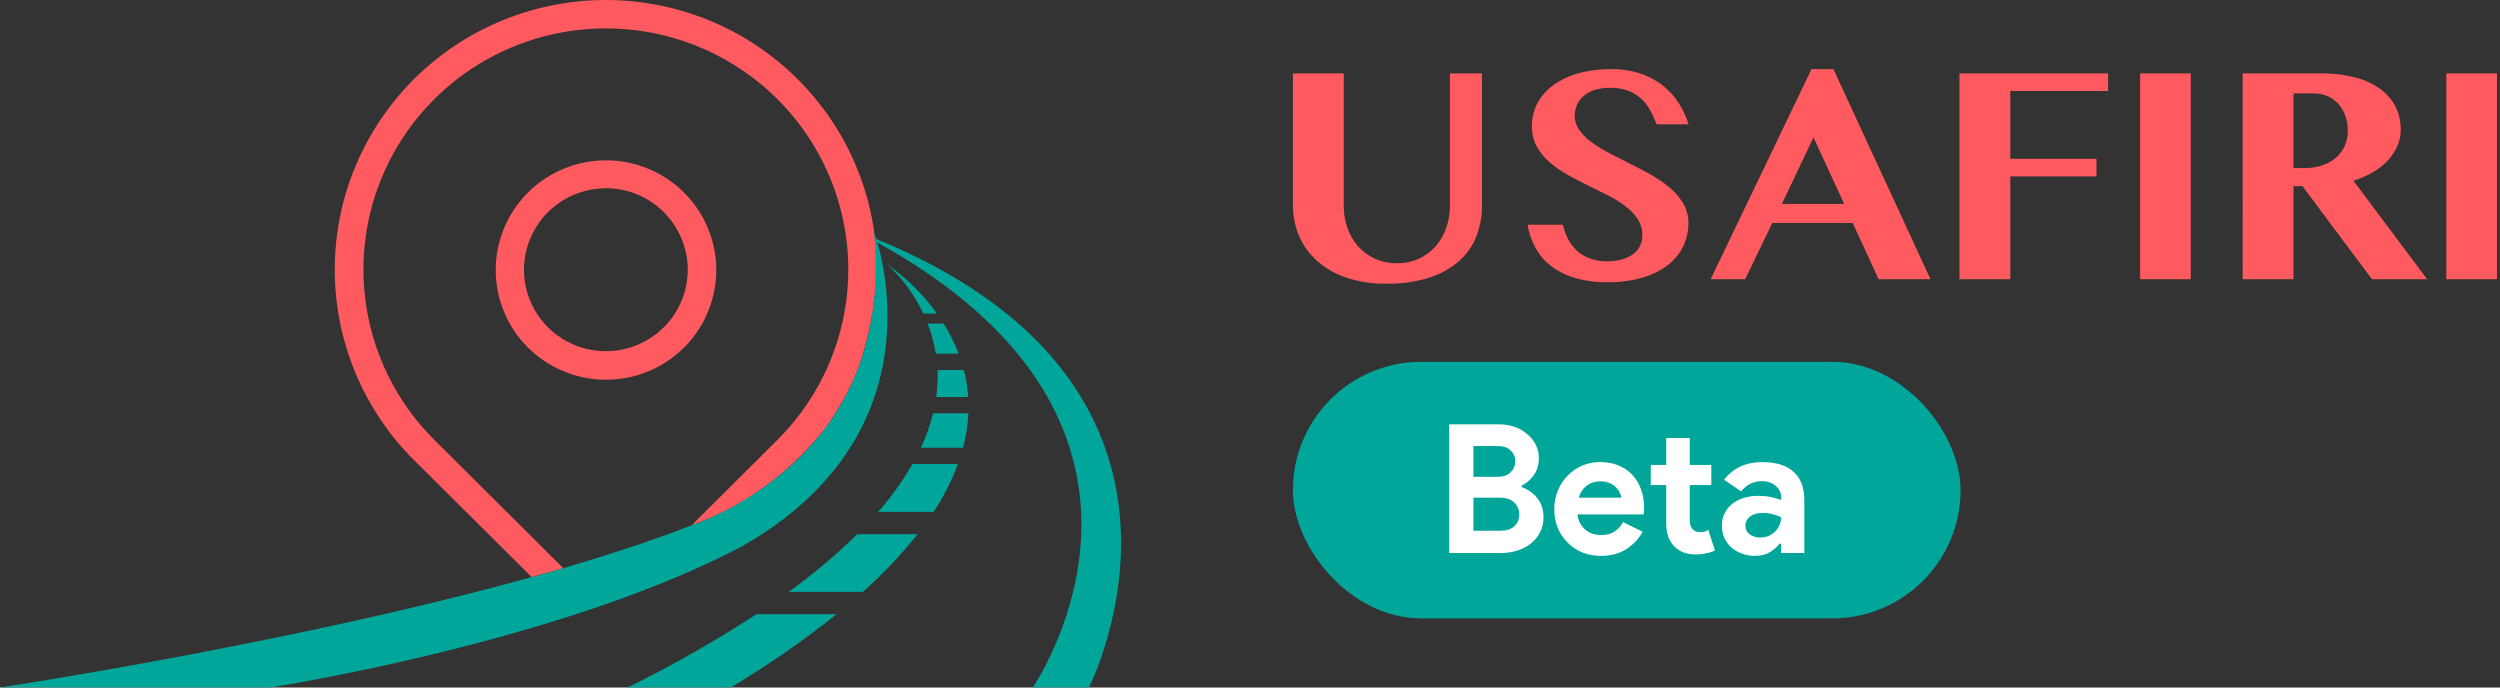 <svg width="160" height="44" viewBox="0 0 160 44" fill="none" xmlns="http://www.w3.org/2000/svg">
<rect x="0" y="0" width="160" height="44" fill="#333333" stroke="none"/>
<path d="M58.4 29.695C57.771 30.786 57.035 31.812 56.203 32.758H59.748C60.383 31.799 60.906 30.772 61.307 29.695H58.4Z" fill="#00A699"/>
<path d="M59.72 26.449C59.532 27.208 59.27 27.947 58.938 28.655H61.636C61.828 27.934 61.943 27.194 61.977 26.449H59.72Z" fill="#00A699"/>
<path d="M54.861 34.19C53.495 35.528 52.029 36.761 50.476 37.878H55.225C56.496 36.752 57.666 35.518 58.721 34.19H54.861Z" fill="#00A699"/>
<path d="M59.092 20.072H59.967C59.096 18.855 58.024 17.794 56.795 16.936C57.761 17.821 58.541 18.887 59.092 20.072V20.072Z" fill="#00A699"/>
<path d="M59.999 23.678C60.025 24.255 59.998 24.834 59.919 25.407H61.965C61.926 24.823 61.833 24.244 61.688 23.678H59.999Z" fill="#00A699"/>
<path d="M48.408 39.31C45.758 41.035 43.006 42.6 40.167 43.997H46.775C49.133 42.587 51.393 41.021 53.54 39.31H48.408Z" fill="#00A699"/>
<path d="M59.365 20.704C59.608 21.327 59.785 21.974 59.892 22.634H61.355C61.098 21.961 60.774 21.314 60.389 20.704H59.365Z" fill="#00A699"/>
<path d="M17.312 43.997C20.287 43.514 36.768 40.649 47.544 34.935C60.791 27.354 55.927 14.822 55.927 14.822C56.837 24.225 52.154 30.02 45.45 33.145C31.151 39.057 3.964 43.389 0 43.999L17.312 43.997Z" fill="#00A699"/>
<path d="M56.005 15.262C56.011 15.325 56.019 15.388 56.026 15.452C76.209 26.536 67.611 41.648 66.105 43.997H69.699C70.891 41.473 78.031 24.265 56.005 15.262Z" fill="#00A699"/>
<path d="M38.776 24.303C37.026 24.301 35.34 23.653 34.044 22.484C32.747 21.315 31.934 19.709 31.761 17.978C31.588 16.246 32.067 14.512 33.107 13.112C34.146 11.712 35.671 10.746 37.386 10.402C39.101 10.057 40.884 10.358 42.388 11.247C43.892 12.136 45.011 13.549 45.527 15.211C46.044 16.874 45.921 18.668 45.182 20.246C44.444 21.824 43.143 23.072 41.531 23.75C40.66 24.117 39.722 24.305 38.776 24.303V24.303ZM38.776 12.05C37.563 12.05 36.389 12.468 35.451 13.233C34.514 13.998 33.872 15.063 33.636 16.246C33.399 17.428 33.582 18.656 34.154 19.72C34.725 20.784 35.65 21.617 36.77 22.079C37.89 22.54 39.137 22.601 40.297 22.251C41.457 21.901 42.46 21.162 43.133 20.159C43.807 19.156 44.11 17.952 43.991 16.752C43.873 15.552 43.339 14.429 42.482 13.577C41.996 13.091 41.419 12.706 40.783 12.443C40.147 12.181 39.465 12.047 38.776 12.049V12.05Z" fill="#FF5A5F"/>
<path d="M26.512 29.461L34.025 36.932C34.707 36.744 35.381 36.552 36.046 36.358L27.811 28.168C25.639 26.011 24.16 23.261 23.56 20.267C22.96 17.273 23.266 14.169 24.44 11.348C25.614 8.527 27.602 6.115 30.154 4.419C32.706 2.722 35.707 1.817 38.776 1.817C41.846 1.817 44.846 2.722 47.398 4.419C49.95 6.115 51.938 8.527 53.112 11.348C54.286 14.169 54.592 17.273 53.992 20.267C53.392 23.261 51.913 26.011 49.741 28.168L44.262 33.619C44.666 33.461 45.062 33.303 45.45 33.143C48.351 31.861 50.886 29.881 52.826 27.383C53.645 26.262 54.323 25.047 54.847 23.764C55.915 20.911 56.285 17.847 55.927 14.825C55.927 14.825 55.939 14.856 55.96 14.914C55.586 12.201 54.569 9.615 52.991 7.37C51.414 5.125 49.322 3.286 46.888 2.005C44.455 0.724 41.75 0.037 38.997 0.001C36.243 -0.034 33.521 0.583 31.055 1.801C28.589 3.019 26.45 4.804 24.815 7.007C23.18 9.211 22.095 11.77 21.651 14.472C21.207 17.175 21.416 19.945 22.261 22.551C23.105 25.158 24.562 27.527 26.51 29.463L26.512 29.461Z" fill="#FF5A5F"/>
<path d="M82.747 4.697H85.999V13.166C85.995 13.652 86.076 14.135 86.238 14.593C86.387 15.024 86.619 15.421 86.92 15.764C87.219 16.099 87.585 16.369 87.994 16.556C88.441 16.756 88.926 16.855 89.415 16.847C89.897 16.854 90.374 16.755 90.812 16.556C91.218 16.369 91.581 16.099 91.876 15.764C92.175 15.42 92.406 15.023 92.555 14.593C92.717 14.135 92.798 13.652 92.795 13.165V4.697H94.846V13.166C94.849 13.824 94.732 14.478 94.499 15.094C94.266 15.701 93.893 16.245 93.41 16.682C92.857 17.169 92.209 17.536 91.506 17.76C90.603 18.044 89.66 18.178 88.713 18.156C87.839 18.172 86.969 18.038 86.141 17.76C85.451 17.527 84.815 17.159 84.271 16.678C83.779 16.234 83.391 15.689 83.134 15.08C82.875 14.465 82.744 13.804 82.748 13.138L82.747 4.697ZM102.873 18.061C102.168 18.073 101.466 17.98 100.788 17.785C100.24 17.625 99.725 17.368 99.268 17.025C98.859 16.711 98.52 16.316 98.272 15.865C98.021 15.403 97.849 14.902 97.764 14.383H100.02C100.094 14.704 100.209 15.014 100.361 15.306C100.505 15.585 100.698 15.837 100.929 16.05C101.169 16.265 101.447 16.433 101.75 16.545C102.102 16.671 102.474 16.732 102.848 16.725C103.122 16.725 103.396 16.695 103.664 16.637C103.922 16.583 104.17 16.485 104.395 16.346C104.605 16.218 104.783 16.041 104.912 15.832C105.049 15.594 105.117 15.323 105.107 15.05C105.113 14.681 105.008 14.319 104.805 14.01C104.588 13.69 104.317 13.409 104.004 13.18C103.648 12.915 103.269 12.683 102.872 12.485C102.449 12.271 102.016 12.056 101.573 11.839C101.13 11.623 100.697 11.394 100.274 11.154C99.87 10.928 99.49 10.659 99.142 10.353C98.818 10.069 98.547 9.73 98.341 9.353C98.135 8.959 98.031 8.52 98.039 8.076C98.034 7.571 98.153 7.072 98.386 6.624C98.627 6.168 98.969 5.773 99.386 5.468C99.869 5.118 100.412 4.858 100.988 4.7C101.691 4.506 102.419 4.413 103.148 4.424C103.761 4.416 104.372 4.508 104.955 4.696C105.471 4.864 105.955 5.119 106.385 5.448C106.793 5.763 107.145 6.144 107.425 6.575C107.704 7.004 107.921 7.47 108.07 7.959H106.026C105.911 7.652 105.774 7.353 105.616 7.065C105.466 6.787 105.271 6.535 105.041 6.318C104.8 6.096 104.518 5.923 104.21 5.809C103.838 5.674 103.444 5.61 103.048 5.619C102.685 5.61 102.323 5.666 101.979 5.784C101.72 5.876 101.482 6.02 101.281 6.207C101.112 6.367 100.982 6.563 100.9 6.78C100.824 6.977 100.785 7.186 100.783 7.397C100.781 7.739 100.89 8.073 101.095 8.348C101.327 8.655 101.605 8.924 101.92 9.145C102.291 9.408 102.681 9.643 103.087 9.849C103.523 10.072 103.968 10.297 104.42 10.524C104.872 10.751 105.316 10.988 105.752 11.238C106.168 11.472 106.558 11.747 106.919 12.058C107.248 12.34 107.526 12.675 107.744 13.049C107.955 13.422 108.063 13.845 108.057 14.273C108.061 14.79 107.948 15.301 107.725 15.768C107.494 16.239 107.157 16.65 106.738 16.968C106.251 17.334 105.7 17.606 105.112 17.77C104.384 17.975 103.629 18.073 102.872 18.062L102.873 18.061ZM117.34 4.425L123.552 17.868H120.232L118.572 14.274H113.427L111.688 17.868H109.482L115.936 4.425H117.34ZM114.043 13.05H118.027L116.064 8.796L114.043 13.05ZM134.918 4.697V5.823H128.659V10.165H134.174V11.291H128.659V17.868H125.407V4.697H134.918ZM136.969 4.697H140.209V17.868H136.969V4.697ZM143.53 4.697H148.51C149.269 4.684 150.026 4.774 150.761 4.964C151.337 5.112 151.881 5.367 152.362 5.715C152.77 6.013 153.1 6.404 153.324 6.856C153.541 7.304 153.651 7.796 153.647 8.293C153.649 8.659 153.574 9.022 153.427 9.357C153.276 9.697 153.068 10.009 152.812 10.28C152.532 10.575 152.209 10.827 151.855 11.028C151.464 11.252 151.05 11.433 150.62 11.567L155.339 17.87H151.804L147.359 11.914H146.783V17.868H143.532L143.53 4.697ZM146.782 10.758H147.485C147.859 10.761 148.232 10.705 148.588 10.592C148.909 10.492 149.207 10.332 149.467 10.121C149.715 9.917 149.914 9.66 150.048 9.369C150.192 9.051 150.264 8.706 150.258 8.359C150.262 8.031 150.208 7.706 150.097 7.397C149.999 7.12 149.848 6.865 149.653 6.644C149.464 6.434 149.231 6.267 148.971 6.154C148.697 6.036 148.401 5.977 148.102 5.979H146.783L146.782 10.758ZM156.566 4.697H159.806V17.868H156.566V4.697Z" fill="#FF5A5F"/>
<rect x="82.747" y="23.158" width="42.73" height="16.418" rx="8.209" fill="#00A699"/>
<path d="M92.747 27.158H95.967C96.32 27.158 96.649 27.216 96.956 27.331C97.263 27.438 97.527 27.591 97.749 27.791C97.98 27.982 98.16 28.209 98.29 28.469C98.42 28.73 98.486 29.01 98.486 29.309C98.486 29.746 98.378 30.114 98.163 30.413C97.957 30.704 97.696 30.926 97.382 31.08V31.172C97.803 31.325 98.141 31.567 98.394 31.896C98.654 32.218 98.784 32.621 98.784 33.104C98.784 33.456 98.712 33.775 98.566 34.058C98.428 34.334 98.236 34.572 97.991 34.771C97.746 34.971 97.458 35.124 97.129 35.231C96.806 35.339 96.458 35.392 96.082 35.392H92.747V27.158ZM95.852 30.516C96.212 30.516 96.488 30.42 96.68 30.229C96.879 30.029 96.979 29.796 96.979 29.527C96.979 29.259 96.883 29.029 96.692 28.837C96.5 28.645 96.235 28.55 95.898 28.55H94.299V30.516H95.852ZM96.025 33.966C96.415 33.966 96.715 33.87 96.921 33.679C97.129 33.479 97.232 33.226 97.232 32.92C97.232 32.613 97.125 32.36 96.91 32.161C96.703 31.954 96.392 31.85 95.978 31.85H94.299V33.966H96.025Z" fill="white"/>
<path d="M105.131 34.035C104.871 34.495 104.518 34.867 104.073 35.151C103.636 35.434 103.1 35.576 102.463 35.576C102.034 35.576 101.635 35.503 101.267 35.358C100.907 35.204 100.593 34.993 100.324 34.725C100.056 34.457 99.845 34.142 99.692 33.782C99.546 33.414 99.473 33.012 99.473 32.575C99.473 32.168 99.546 31.785 99.692 31.425C99.838 31.057 100.041 30.738 100.301 30.47C100.562 30.194 100.869 29.976 101.221 29.815C101.582 29.654 101.977 29.573 102.406 29.573C102.858 29.573 103.261 29.65 103.613 29.803C103.966 29.949 104.261 30.156 104.499 30.424C104.737 30.685 104.917 30.995 105.039 31.356C105.162 31.716 105.223 32.107 105.223 32.529C105.223 32.582 105.223 32.628 105.223 32.667C105.216 32.713 105.212 32.755 105.212 32.793C105.204 32.831 105.2 32.874 105.2 32.92H100.957C100.988 33.15 101.049 33.349 101.141 33.518C101.241 33.679 101.359 33.817 101.497 33.932C101.643 34.039 101.8 34.12 101.969 34.173C102.138 34.219 102.31 34.242 102.486 34.242C102.831 34.242 103.115 34.166 103.337 34.012C103.567 33.851 103.748 33.652 103.878 33.414L105.131 34.035ZM103.763 31.85C103.755 31.75 103.721 31.639 103.659 31.517C103.606 31.394 103.521 31.279 103.406 31.172C103.299 31.064 103.161 30.976 102.992 30.907C102.831 30.838 102.636 30.804 102.406 30.804C102.084 30.804 101.8 30.896 101.555 31.08C101.31 31.264 101.137 31.52 101.037 31.85H103.763Z" fill="white"/>
<path d="M106.638 31.045H105.649V29.757H106.638V28.032H108.145V29.757H109.525V31.045H108.145V33.23C108.145 33.361 108.156 33.483 108.179 33.598C108.21 33.706 108.263 33.797 108.34 33.874C108.447 33.997 108.601 34.058 108.8 34.058C108.93 34.058 109.034 34.047 109.111 34.024C109.187 33.993 109.26 33.955 109.329 33.909L109.755 35.231C109.578 35.316 109.387 35.377 109.18 35.415C108.98 35.461 108.758 35.484 108.513 35.484C108.229 35.484 107.972 35.442 107.742 35.358C107.52 35.266 107.332 35.143 107.179 34.99C106.818 34.645 106.638 34.154 106.638 33.518V31.045Z" fill="white"/>
<path d="M113.994 34.794H113.902C113.725 35.009 113.511 35.193 113.258 35.346C113.012 35.499 112.694 35.576 112.303 35.576C112.012 35.576 111.736 35.526 111.475 35.427C111.222 35.335 111 35.204 110.808 35.036C110.616 34.867 110.467 34.664 110.36 34.426C110.252 34.188 110.199 33.928 110.199 33.644C110.199 33.353 110.256 33.092 110.371 32.862C110.486 32.624 110.647 32.421 110.854 32.253C111.061 32.084 111.303 31.957 111.579 31.873C111.862 31.781 112.169 31.735 112.499 31.735C112.867 31.735 113.169 31.766 113.407 31.827C113.645 31.881 113.84 31.938 113.994 32V31.827C113.994 31.528 113.875 31.283 113.637 31.091C113.399 30.892 113.104 30.792 112.752 30.792C112.23 30.792 111.789 31.011 111.429 31.448L110.337 30.7C110.935 29.949 111.751 29.573 112.786 29.573C113.66 29.573 114.327 29.78 114.787 30.194C115.247 30.601 115.477 31.206 115.477 32.011V35.392H113.994V34.794ZM113.994 33.104C113.817 33.019 113.633 32.954 113.442 32.908C113.258 32.855 113.054 32.828 112.832 32.828C112.472 32.828 112.192 32.908 111.993 33.069C111.801 33.222 111.705 33.414 111.705 33.644C111.705 33.874 111.797 34.058 111.981 34.196C112.173 34.334 112.391 34.403 112.637 34.403C112.836 34.403 113.02 34.369 113.189 34.3C113.357 34.223 113.499 34.127 113.614 34.012C113.737 33.889 113.829 33.752 113.89 33.598C113.959 33.437 113.994 33.272 113.994 33.104Z" fill="white"/>
</svg>
